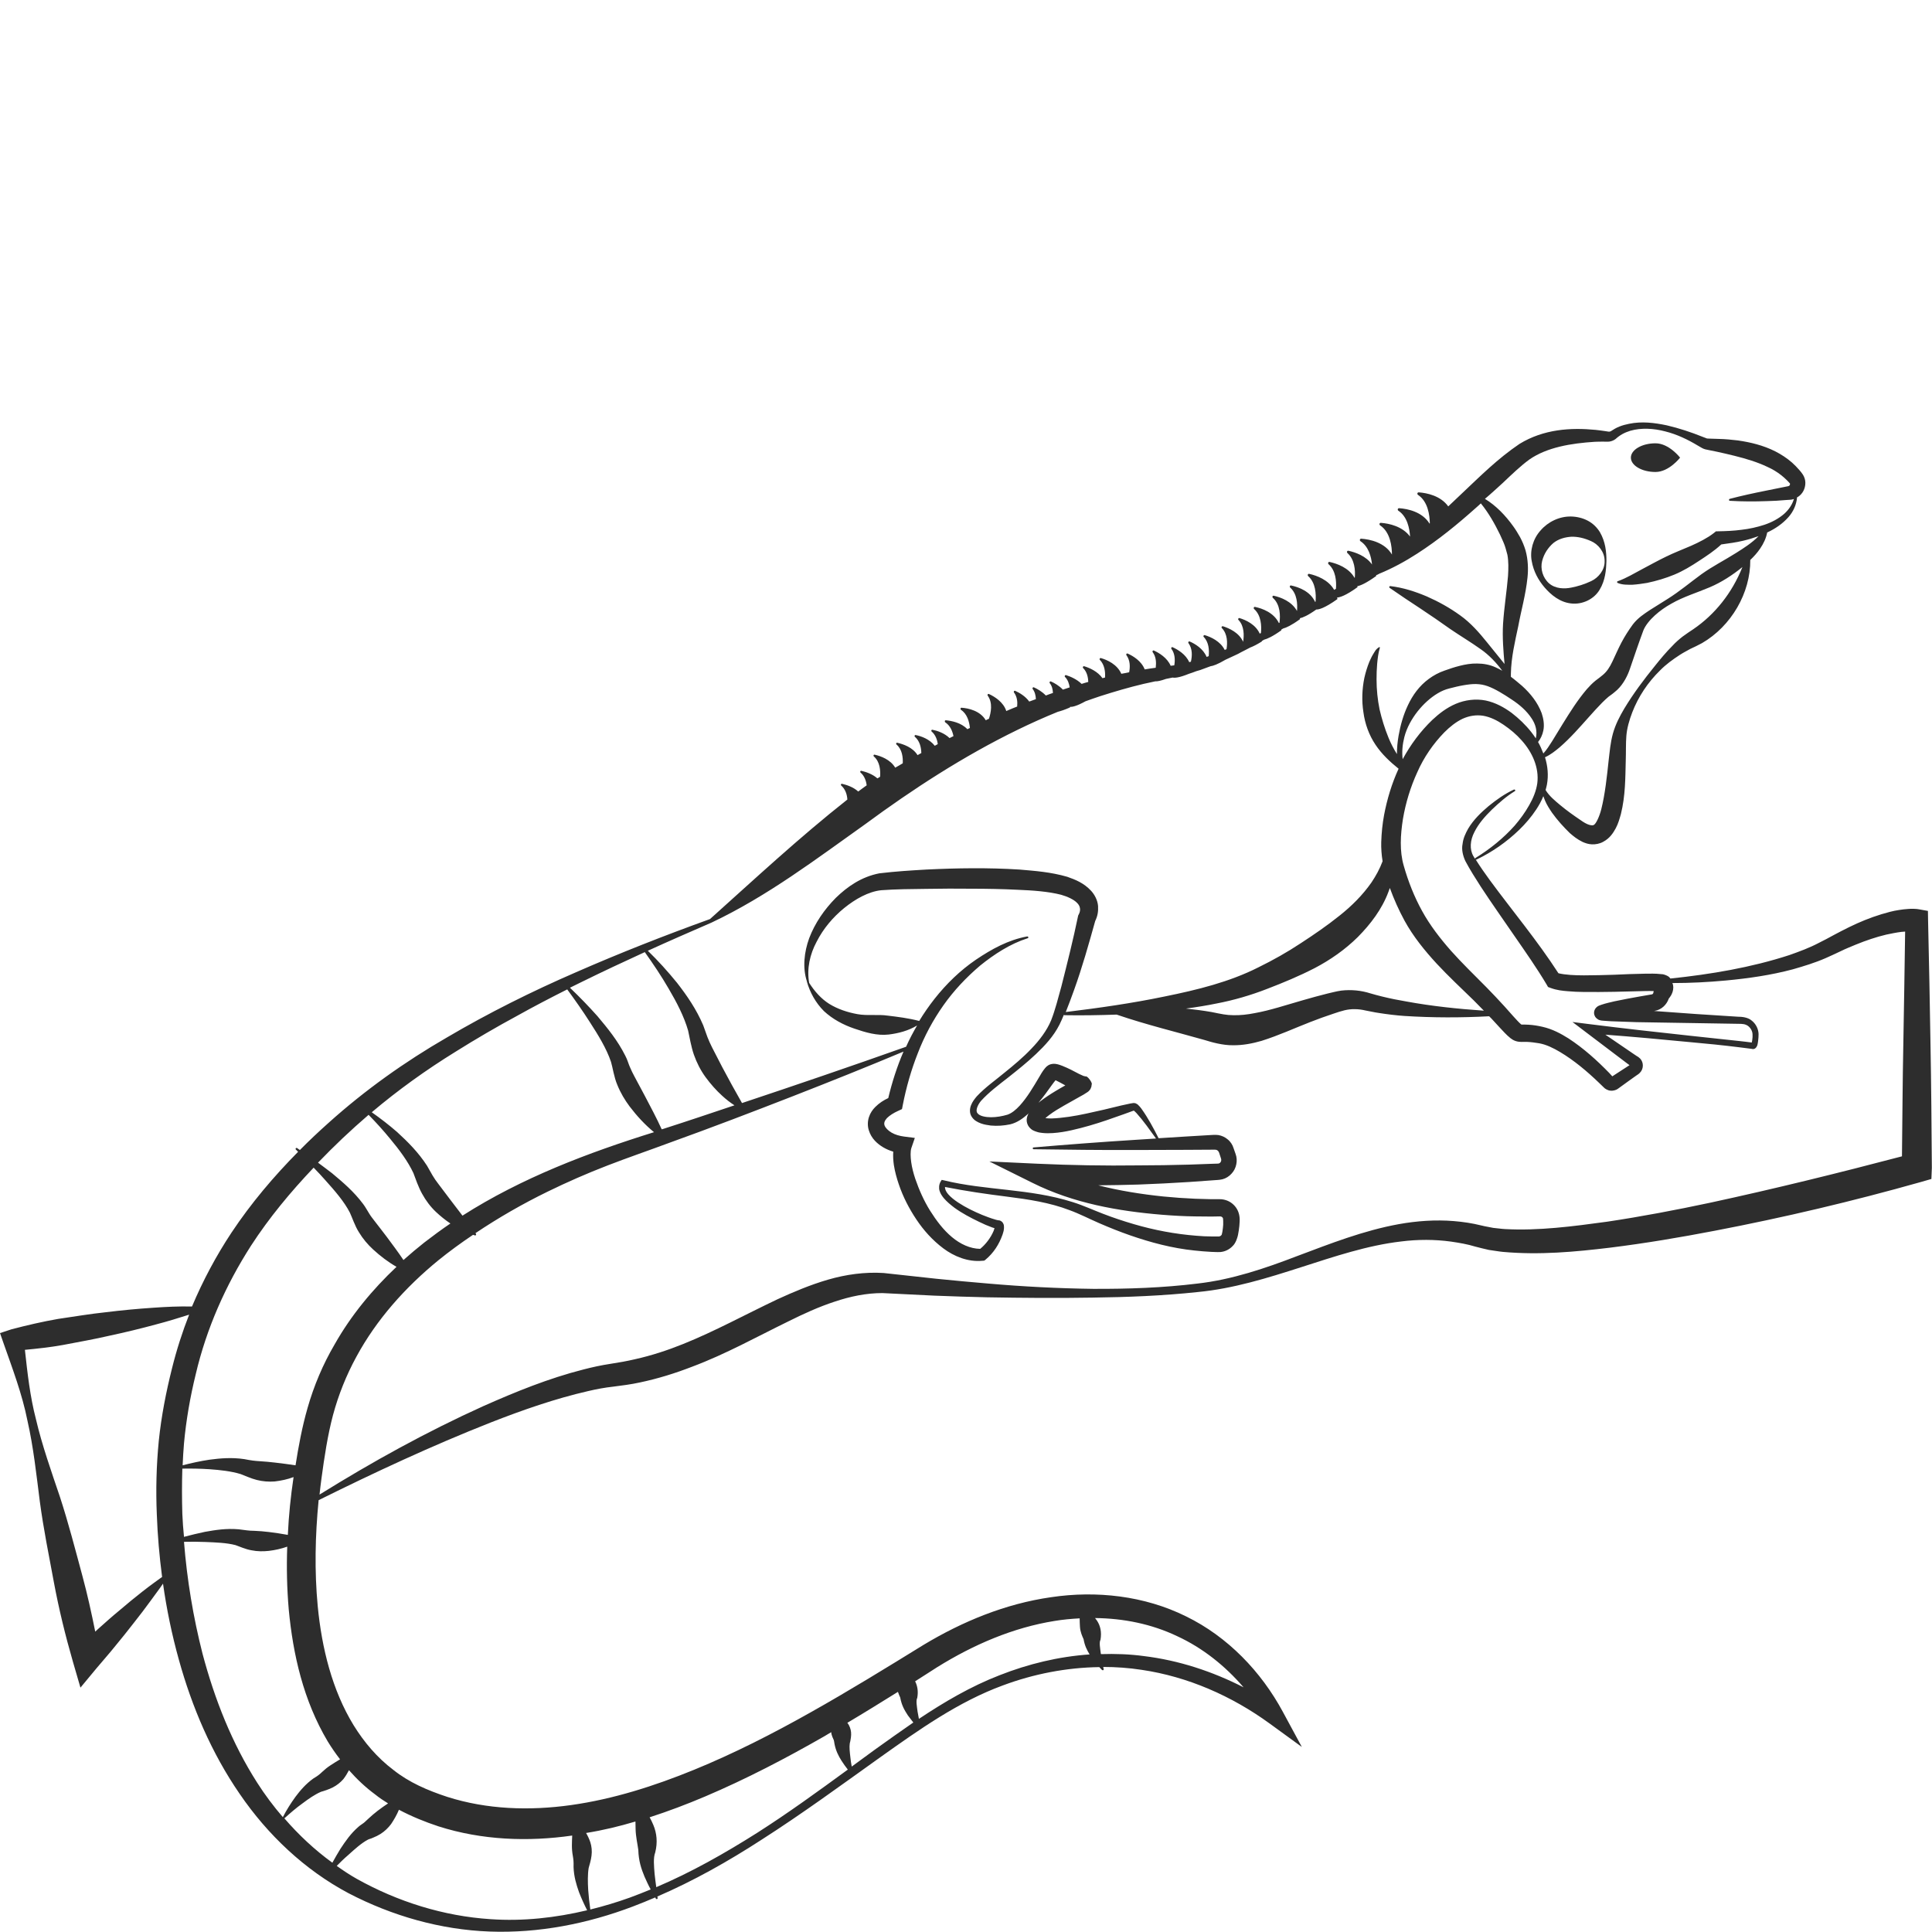 <?xml version="1.0" encoding="utf-8"?>
<!-- Generator: Adobe Illustrator 24.1.2, SVG Export Plug-In . SVG Version: 6.00 Build 0)  -->
<svg version="1.1" id="Layer_1" xmlns="http://www.w3.org/2000/svg" xmlns:xlink="http://www.w3.org/1999/xlink" x="0px" y="0px"
	 viewBox="0 0 128 128" style="enable-background:new 0 0 128 128;" xml:space="preserve">
<style type="text/css">
	.st0{fill:#2D2D2D;}
</style>
<g>
	<path class="st0" d="M102.34,38.93c0.42,0.48,1,0.97,1.75,1.05c0.74,0.09,1.52-0.28,1.89-0.91c0.38-0.63,0.43-1.3,0.45-1.9
		c0-0.6-0.06-1.27-0.43-1.91c-0.19-0.31-0.46-0.58-0.8-0.76c-0.34-0.18-0.72-0.27-1.1-0.28c-0.78-0.02-1.54,0.35-2.03,0.92
		c-0.51,0.56-0.72,1.35-0.59,2.03C101.6,37.86,101.92,38.44,102.34,38.93z M102.17,37.17c0.13-0.51,0.41-0.9,0.74-1.19
		c0.35-0.28,0.77-0.39,1.19-0.42c0.42-0.01,0.84,0.08,1.31,0.29c0.47,0.2,0.91,0.72,0.9,1.32c0.02,0.6-0.42,1.11-0.89,1.33
		c-0.47,0.22-0.87,0.34-1.32,0.43c-0.44,0.09-1.04,0.09-1.47-0.28C102.21,38.28,102.04,37.68,102.17,37.17z"/>
	<path class="st0" d="M109.68,31.27c0.9,0,1.63-0.95,1.63-0.95s-0.73-0.95-1.63-0.95s-1.63,0.43-1.63,0.95
		S108.78,31.27,109.68,31.27z"/>
	<path class="st0" d="M127.99,77.37c-0.02-2.73-0.04-5.46-0.09-8.2c-0.04-2.73-0.1-5.47-0.16-8.2l-0.01-0.62l-0.56-0.1
		c-0.21-0.04-0.29-0.03-0.41-0.04c-0.12,0-0.22,0-0.33,0.01c-0.21,0.01-0.42,0.04-0.62,0.07c-0.41,0.06-0.79,0.17-1.16,0.28
		c-0.75,0.23-1.46,0.52-2.15,0.86c-0.34,0.17-0.68,0.34-1.01,0.52l-0.5,0.27l-0.47,0.24c-0.62,0.33-1.3,0.58-1.98,0.82
		c-2.52,0.82-5.19,1.27-7.87,1.55c-0.02-0.02-0.04-0.05-0.06-0.07c-0.05-0.07-0.2-0.14-0.32-0.18c-0.16-0.05-0.15-0.03-0.22-0.04
		c-0.43-0.05-0.74-0.03-1.1-0.03c-0.69,0.01-1.36,0.04-2.03,0.07c-0.67,0.02-1.34,0.04-2,0.04c-0.59,0-1.24-0.03-1.69-0.14
		c-1.41-2.18-3.04-4.12-4.54-6.16c-0.33-0.45-0.65-0.91-0.94-1.37c0.02,0.01,0.03,0.01,0.05,0c1.04-0.5,1.99-1.16,2.83-1.97
		c0.42-0.41,0.8-0.85,1.13-1.35c0.18-0.27,0.34-0.56,0.47-0.88c0.04,0.1,0.08,0.21,0.12,0.31c0.12,0.28,0.29,0.54,0.46,0.79
		c0.35,0.49,0.75,0.93,1.17,1.34c0.24,0.21,0.5,0.42,0.85,0.59c0.18,0.08,0.38,0.15,0.62,0.16c0.24,0.01,0.51-0.04,0.73-0.16
		c0.46-0.24,0.68-0.6,0.85-0.91c0.17-0.32,0.25-0.63,0.34-0.94c0.3-1.22,0.29-2.38,0.32-3.52c0.02-0.56,0-1.15,0.04-1.65
		c0.04-0.51,0.19-1.04,0.39-1.56c0.4-1.04,1.04-2,1.84-2.78c0.39-0.4,0.85-0.73,1.31-1.03c0.23-0.15,0.47-0.27,0.7-0.4l0.36-0.17
		l0.41-0.21c1.95-1.13,3.22-3.34,3.2-5.51c0.24-0.23,0.46-0.47,0.65-0.75c0.22-0.32,0.4-0.69,0.47-1.07
		c0.01-0.01,0.03-0.01,0.04-0.02c0.51-0.24,0.99-0.57,1.37-1c0.32-0.36,0.53-0.82,0.57-1.31c0.02-0.01,0.04-0.02,0.06-0.03
		c0.31-0.2,0.49-0.55,0.49-0.93c0-0.19-0.06-0.38-0.16-0.54c-0.06-0.09-0.1-0.14-0.13-0.18l-0.11-0.13
		c-0.15-0.17-0.31-0.34-0.48-0.49c-0.34-0.3-0.73-0.55-1.12-0.75c-0.8-0.4-1.64-0.6-2.47-0.72c-0.42-0.05-0.83-0.09-1.25-0.1
		l-0.62-0.02c-0.13-0.01-0.12,0-0.18-0.01l-0.29-0.11c-0.77-0.31-1.56-0.57-2.37-0.76c-0.81-0.17-1.66-0.28-2.51-0.1
		c-0.21,0.04-0.43,0.1-0.63,0.18c-0.19,0.07-0.44,0.22-0.57,0.31c-0.11,0.05-0.13,0.03-0.39-0.01c-0.21-0.03-0.42-0.06-0.62-0.08
		c-1.65-0.16-3.44-0.05-5.04,0.93c-1.46,0.99-2.58,2.12-3.77,3.24c-0.32,0.3-0.64,0.6-0.95,0.9c-0.5-0.7-1.4-0.89-1.95-0.93
		c-0.1-0.01-0.13,0.12-0.05,0.17c0.66,0.44,0.77,1.35,0.78,1.88c-0.01,0.01-0.01,0.01-0.02,0.02c-0.48-0.78-1.44-0.98-2.01-1.02
		c-0.1-0.01-0.13,0.12-0.05,0.17c0.59,0.39,0.74,1.18,0.77,1.71c-0.5-0.68-1.39-0.87-1.93-0.91c-0.1-0.01-0.13,0.12-0.05,0.17
		c0.68,0.45,0.78,1.42,0.78,1.93c-0.47-0.8-1.46-1.01-2.03-1.05c-0.1-0.01-0.13,0.12-0.05,0.17c0.53,0.35,0.71,1.02,0.76,1.54
		c-0.4-0.57-1.11-0.81-1.56-0.91c-0.09-0.02-0.13,0.09-0.07,0.15c0.48,0.43,0.53,1.14,0.49,1.63c-0.01,0-0.01,0.01-0.02,0.01
		c-0.38-0.67-1.16-0.94-1.65-1.05c-0.09-0.02-0.13,0.09-0.07,0.15c0.48,0.42,0.53,1.13,0.49,1.63c-0.04,0.02-0.08,0.05-0.12,0.07
		c-0.38-0.67-1.16-0.95-1.65-1.06c-0.09-0.02-0.13,0.09-0.07,0.15c0.5,0.44,0.53,1.2,0.49,1.69c-0.01,0.01-0.02,0.01-0.03,0.02
		c-0.32-0.71-1.11-0.99-1.59-1.09c-0.08-0.02-0.12,0.08-0.06,0.14c0.46,0.41,0.49,1.09,0.45,1.55c-0.35-0.64-1.08-0.91-1.54-1.01
		c-0.08-0.02-0.12,0.08-0.06,0.14c0.5,0.44,0.5,1.19,0.44,1.65c-0.01,0.01-0.03,0.02-0.04,0.02c-0.33-0.69-1.1-0.97-1.58-1.07
		c-0.08-0.02-0.12,0.08-0.06,0.14c0.47,0.42,0.5,1.13,0.45,1.59c-0.03,0.01-0.06,0.03-0.08,0.04c-0.27-0.61-0.93-0.91-1.34-1.03
		c-0.07-0.02-0.12,0.07-0.07,0.12c0.39,0.4,0.38,1.03,0.31,1.45c0,0,0,0,0,0c-0.27-0.61-0.93-0.9-1.34-1.03
		c-0.07-0.02-0.12,0.07-0.07,0.12c0.38,0.39,0.38,0.98,0.31,1.4c-0.04,0.02-0.08,0.03-0.12,0.05c-0.29-0.58-0.92-0.86-1.32-0.98
		c-0.07-0.02-0.12,0.07-0.07,0.12c0.34,0.35,0.37,0.86,0.33,1.27c-0.05,0.02-0.09,0.04-0.14,0.05c-0.22-0.54-0.77-0.87-1.12-1.02
		c-0.07-0.03-0.12,0.05-0.08,0.11c0.27,0.37,0.25,0.85,0.16,1.23c-0.04,0.01-0.08,0.02-0.11,0.03c-0.23-0.52-0.75-0.83-1.1-0.99
		c-0.07-0.03-0.12,0.05-0.08,0.11c0.24,0.32,0.25,0.74,0.19,1.09c-0.08,0.01-0.16,0.02-0.24,0.03c-0.23-0.53-0.76-0.85-1.11-1.01
		c-0.07-0.03-0.12,0.05-0.08,0.11c0.23,0.31,0.24,0.69,0.2,1.03c-0.24,0.03-0.49,0.07-0.73,0.11c-0.22-0.56-0.77-0.89-1.13-1.05
		c-0.07-0.03-0.12,0.05-0.08,0.11c0.25,0.34,0.25,0.77,0.18,1.13c-0.17,0.04-0.35,0.07-0.52,0.1c-0.27-0.62-0.93-0.92-1.35-1.04
		c-0.07-0.02-0.12,0.07-0.07,0.12c0.31,0.32,0.37,0.79,0.34,1.17c-0.06,0.01-0.11,0.03-0.17,0.04c-0.32-0.45-0.85-0.68-1.21-0.79
		c-0.07-0.02-0.12,0.07-0.07,0.12c0.25,0.25,0.33,0.59,0.34,0.92c-0.15,0.04-0.29,0.08-0.44,0.13c-0.32-0.31-0.74-0.49-1.03-0.58
		c-0.07-0.02-0.12,0.07-0.07,0.12c0.19,0.19,0.27,0.44,0.31,0.69c-0.15,0.05-0.3,0.1-0.45,0.15c-0.25-0.26-0.56-0.44-0.79-0.54
		c-0.07-0.03-0.12,0.05-0.08,0.11c0.15,0.19,0.2,0.42,0.21,0.65c-0.16,0.05-0.31,0.11-0.47,0.17c-0.25-0.26-0.56-0.44-0.79-0.54
		c-0.07-0.03-0.12,0.05-0.08,0.11c0.15,0.2,0.2,0.44,0.21,0.67c-0.15,0.05-0.29,0.11-0.44,0.16c-0.26-0.36-0.66-0.59-0.93-0.71
		c-0.07-0.03-0.12,0.05-0.08,0.11c0.21,0.28,0.24,0.62,0.21,0.93c-0.2,0.08-0.41,0.16-0.61,0.25c-0.04,0.02-0.08,0.03-0.11,0.05
		c-0.19-0.6-0.78-0.96-1.15-1.13c-0.07-0.03-0.12,0.05-0.08,0.11c0.35,0.48,0.21,1.14,0.08,1.53c-0.07,0.03-0.14,0.06-0.21,0.1
		c-0.37-0.63-1.15-0.8-1.6-0.83c-0.08-0.01-0.1,0.09-0.04,0.14c0.41,0.27,0.55,0.79,0.59,1.2c-0.06,0.03-0.12,0.05-0.17,0.08
		c-0.41-0.43-1.03-0.55-1.42-0.59c-0.08-0.01-0.1,0.09-0.04,0.14c0.32,0.21,0.47,0.57,0.54,0.91c-0.09,0.04-0.17,0.09-0.26,0.13
		c-0.34-0.33-0.81-0.49-1.13-0.55c-0.07-0.02-0.11,0.07-0.05,0.12c0.25,0.22,0.36,0.53,0.4,0.83c-0.07,0.04-0.13,0.07-0.2,0.11
		c-0.34-0.44-0.9-0.64-1.26-0.71c-0.07-0.02-0.11,0.08-0.05,0.12c0.32,0.28,0.41,0.7,0.42,1.07c-0.08,0.05-0.17,0.09-0.25,0.14
		c-0.32-0.52-0.95-0.73-1.34-0.82c-0.07-0.02-0.11,0.07-0.05,0.12c0.37,0.32,0.43,0.84,0.41,1.24c-0.17,0.1-0.33,0.2-0.5,0.29
		c-0.32-0.54-0.96-0.77-1.36-0.86c-0.07-0.02-0.11,0.07-0.05,0.12c0.4,0.35,0.44,0.93,0.41,1.34c-0.06,0.04-0.12,0.08-0.18,0.11
		c-0.33-0.29-0.76-0.43-1.06-0.5c-0.07-0.02-0.11,0.07-0.05,0.12c0.25,0.22,0.36,0.53,0.4,0.84c-0.19,0.13-0.37,0.27-0.56,0.41
		c-0.33-0.3-0.77-0.44-1.07-0.51c-0.07-0.02-0.11,0.07-0.05,0.12c0.27,0.24,0.38,0.59,0.4,0.92c0,0-0.01,0.01-0.01,0.01
		c-3.18,2.51-6.09,5.22-9.09,7.91c-2.99,1.08-5.95,2.24-8.87,3.52c-2.93,1.27-5.8,2.7-8.57,4.33c-2.77,1.6-5.43,3.49-7.83,5.65
		c-0.65,0.58-1.29,1.18-1.9,1.8c-0.07-0.04-0.13-0.09-0.19-0.13c-0.02-0.01-0.06-0.01-0.08,0.01c-0.02,0.03-0.02,0.07,0,0.09
		c0.05,0.05,0.1,0.1,0.15,0.15c-1.62,1.64-3.12,3.41-4.41,5.35c-1.02,1.54-1.9,3.19-2.62,4.9c-0.86-0.02-1.7,0.02-2.55,0.08
		c-1.06,0.07-2.12,0.17-3.17,0.3c-1.05,0.11-2.1,0.29-3.14,0.44c-1.04,0.18-2.07,0.42-3.1,0.69L0,88.32l0.22,0.63
		c0.6,1.71,1.25,3.41,1.6,5.18c0.4,1.76,0.59,3.57,0.82,5.36c0.24,1.8,0.6,3.56,0.93,5.34c0.33,1.77,0.76,3.53,1.26,5.26l0.5,1.72
		l1.07-1.29c0.41-0.49,0.84-0.97,1.24-1.47c0.41-0.5,0.81-0.99,1.21-1.51c0.4-0.5,0.79-1.02,1.17-1.54l0.57-0.78l0.21-0.3
		c0.24,1.7,0.59,3.39,1.05,5.04c0.87,3.14,2.17,6.19,4.03,8.89c1.85,2.71,4.31,5.04,7.21,6.58c2.9,1.51,6.1,2.42,9.35,2.54
		c3.25,0.12,6.49-0.52,9.49-1.66c0.5-0.19,0.99-0.39,1.48-0.6c0.02,0.02,0.03,0.05,0.04,0.08c0.01,0.02,0.04,0.03,0.07,0.03
		c0.03-0.01,0.06-0.04,0.05-0.08c-0.01-0.03-0.01-0.06-0.02-0.09c2.41-1.04,4.71-2.34,6.9-3.76c2.69-1.72,5.27-3.61,7.86-5.46
		c2.59-1.84,5.19-3.69,8.14-4.77c2.04-0.76,4.21-1.18,6.38-1.21c0.06,0.06,0.12,0.13,0.18,0.19c0.02,0.01,0.04,0.02,0.06,0.02
		c0.04-0.01,0.06-0.04,0.05-0.08c-0.01-0.05-0.02-0.09-0.03-0.14c0.85,0,1.7,0.06,2.54,0.19c3.07,0.45,5.99,1.74,8.49,3.56
		l2.13,1.55l-1.26-2.33c-1.43-2.65-3.64-4.97-6.41-6.32c-2.76-1.37-5.95-1.72-8.95-1.27c-3.02,0.43-5.87,1.61-8.43,3.15
		c-2.5,1.54-4.95,3.05-7.48,4.47c-2.52,1.42-5.09,2.73-7.73,3.81c-2.64,1.08-5.37,1.95-8.15,2.34c-2.77,0.39-5.59,0.29-8.2-0.54
		c-1.31-0.43-2.54-0.96-3.58-1.79c-1.06-0.8-1.93-1.82-2.64-2.97c-1.41-2.31-2.1-5.08-2.37-7.88c-0.22-2.32-0.17-4.68,0.06-7.02
		c3.73-1.85,7.51-3.61,11.36-5.13c2.14-0.84,4.32-1.6,6.51-2.1c0.55-0.13,1.1-0.23,1.64-0.29c0.56-0.07,1.19-0.15,1.78-0.28
		c1.19-0.25,2.34-0.61,3.45-1.04c2.24-0.84,4.3-1.99,6.35-2.99c1.02-0.51,2.05-0.98,3.09-1.32c1.04-0.35,2.1-0.57,3.17-0.57
		l3.45,0.17c1.16,0.05,2.33,0.08,3.49,0.11c2.33,0.04,4.66,0.06,6.98,0.02c2.33-0.03,4.66-0.12,6.98-0.37
		c2.34-0.22,4.62-0.93,6.83-1.64c2.21-0.71,4.4-1.45,6.64-1.71c1.11-0.14,2.22-0.14,3.31,0.01c0.54,0.08,1.08,0.17,1.6,0.33
		c0.24,0.07,0.61,0.15,0.9,0.22c0.31,0.04,0.62,0.1,0.92,0.13c2.44,0.22,4.79,0,7.12-0.28c2.33-0.29,4.64-0.68,6.93-1.12
		c4.59-0.88,9.12-1.95,13.62-3.22l0.73-0.21L127.99,77.37z M101.31,53.35c-0.27,0.48-0.6,0.93-0.96,1.35
		c-0.74,0.83-1.63,1.55-2.59,2.14l0,0c-0.02,0.01-0.03,0.03-0.03,0.06c-0.04-0.06-0.08-0.11-0.11-0.17
		c-0.27-0.46-0.22-1.06,0.06-1.6c0.27-0.55,0.7-1.04,1.16-1.49c0.46-0.44,0.96-0.88,1.5-1.21l0.02-0.01
		c0.03-0.02,0.04-0.05,0.02-0.08c-0.01-0.03-0.05-0.04-0.08-0.03c-0.62,0.29-1.15,0.67-1.67,1.09c-0.51,0.43-1,0.9-1.36,1.5
		c-0.17,0.31-0.33,0.63-0.37,1.01c-0.08,0.37,0.02,0.78,0.18,1.13c0.32,0.6,0.67,1.15,1.03,1.71c0.72,1.1,1.48,2.17,2.22,3.25
		c0.74,1.07,1.49,2.14,2.14,3.23l0.09,0.16l0.16,0.06c0.43,0.16,0.79,0.19,1.14,0.22c0.36,0.03,0.7,0.05,1.05,0.05
		c0.69,0.01,1.37,0,2.05-0.01l2.02-0.05c0.19,0,0.39-0.01,0.58,0l-0.02,0.11c-0.01,0.05-0.04,0.1-0.1,0.11l-0.81,0.14
		c-0.56,0.1-1.11,0.2-1.67,0.32c-0.28,0.07-0.55,0.12-0.87,0.23c-0.05,0.02-0.08,0.03-0.16,0.06c-0.02,0.01-0.1,0.04-0.2,0.15
		c-0.07,0.08-0.12,0.2-0.12,0.31c0,0.11,0.02,0.17,0.08,0.28c0.06,0.09,0.16,0.16,0.24,0.2c0.07,0.02,0.03,0.01,0.06,0.02
		c0.08,0.02,0.13,0.03,0.17,0.03l0.12,0.01l0.44,0.03l1.69,0.06l6.73,0.11c0.31,0,0.48,0.01,0.67,0.14c0.17,0.13,0.29,0.33,0.3,0.55
		c0.01,0.11,0,0.26-0.02,0.39c-0.01,0.06-0.02,0.11-0.03,0.16c-0.28-0.04-0.49-0.06-0.74-0.09l-3.35-0.36
		c-2.23-0.24-4.46-0.49-6.68-0.77l-1.11-0.14l0.91,0.69l2.72,2.06l0.15,0.11l-0.54,0.35l-0.6,0.39l-0.21-0.23
		c-0.81-0.83-1.68-1.62-2.69-2.28c-0.51-0.32-1.06-0.62-1.72-0.77c-0.3-0.07-0.6-0.12-0.93-0.14c-0.16-0.01-0.34-0.01-0.44-0.01
		c-0.02,0-0.02,0-0.03,0c0,0,0-0.01-0.03-0.02c-0.13-0.11-0.34-0.34-0.52-0.54l-0.57-0.64c-0.39-0.43-0.79-0.85-1.19-1.26
		c-0.81-0.82-1.62-1.6-2.36-2.43c-0.73-0.83-1.4-1.7-1.91-2.63c-0.52-0.94-0.93-1.98-1.22-3.01c-0.28-0.96-0.22-2.03-0.05-3.1
		c0.18-1.06,0.5-2.11,0.95-3.09c0.43-0.98,1.05-1.88,1.79-2.64c0.37-0.37,0.77-0.69,1.21-0.9c0.44-0.2,0.9-0.27,1.36-0.2
		c0.47,0.08,0.92,0.3,1.36,0.6c0.44,0.3,0.85,0.64,1.2,1.04c0.7,0.78,1.16,1.8,1.03,2.83C101.78,52.39,101.58,52.88,101.31,53.35z
		 M98.31,66.96c-1.73-0.12-3.46-0.3-5.14-0.61c-0.54-0.09-1.08-0.2-1.61-0.33c-0.27-0.06-0.52-0.14-0.78-0.21
		c-0.28-0.09-0.61-0.16-0.93-0.19c-0.32-0.03-0.66-0.03-0.99,0.01c-0.35,0.05-0.61,0.13-0.89,0.19c-0.56,0.14-1.11,0.29-1.66,0.45
		c-1.09,0.31-2.16,0.67-3.17,0.85c-0.5,0.1-0.98,0.15-1.42,0.14c-0.46,0-0.81-0.08-1.45-0.21c-0.57-0.1-1.14-0.17-1.7-0.23
		c0.69-0.09,1.37-0.2,2.05-0.34c1.11-0.21,2.27-0.55,3.32-0.96c1.07-0.41,2.13-0.85,3.16-1.38c1.03-0.54,2.01-1.22,2.86-2.06
		c0.84-0.85,1.6-1.84,2.03-3c0.03-0.08,0.06-0.17,0.09-0.25c0.27,0.74,0.59,1.46,0.97,2.16c0.58,1.06,1.34,1.99,2.13,2.85
		c0.8,0.86,1.64,1.64,2.45,2.43C97.86,66.5,98.08,66.73,98.31,66.96z M93.04,48.84c0.16-0.63,0.49-1.21,0.88-1.71
		c0.39-0.49,0.85-0.91,1.34-1.2c0.25-0.15,0.49-0.25,0.77-0.32c0.31-0.08,0.63-0.16,0.93-0.21c0.3-0.05,0.59-0.09,0.85-0.08
		c0.26,0.01,0.5,0.05,0.75,0.14c0.5,0.18,1.08,0.54,1.6,0.89c0.52,0.34,0.99,0.75,1.31,1.24c0.26,0.38,0.4,0.85,0.28,1.33
		c-0.09-0.14-0.19-0.28-0.3-0.42c-0.38-0.48-0.82-0.9-1.3-1.27c-0.49-0.36-1.06-0.68-1.72-0.82c-0.66-0.13-1.37-0.04-1.98,0.22
		c-0.61,0.26-1.11,0.65-1.56,1.07c-0.79,0.76-1.44,1.64-1.96,2.6C92.87,49.81,92.92,49.31,93.04,48.84z M112.18,41.69l-0.33,0.22
		l-0.38,0.27c-0.24,0.19-0.47,0.39-0.67,0.61c-0.42,0.42-0.8,0.88-1.16,1.33c-0.73,0.9-1.42,1.82-2.03,2.83
		c-0.3,0.51-0.58,1.04-0.75,1.65c-0.17,0.62-0.21,1.18-0.28,1.75c-0.12,1.13-0.24,2.26-0.49,3.26c-0.12,0.48-0.35,0.97-0.49,1.04
		c-0.04,0.03-0.11,0.05-0.3,0c-0.18-0.05-0.38-0.17-0.59-0.32c-0.46-0.31-0.91-0.63-1.33-0.98c-0.36-0.3-0.75-0.62-0.98-1.01
		c0.03-0.12,0.07-0.25,0.09-0.37c0.11-0.61,0.05-1.22-0.13-1.8c0.36-0.16,0.67-0.41,0.96-0.65c0.36-0.31,0.69-0.64,1.01-0.98
		c0.63-0.67,1.22-1.38,1.81-1.98c0.15-0.15,0.3-0.29,0.43-0.4l0.26-0.19c0.11-0.08,0.21-0.18,0.32-0.27c0.42-0.4,0.69-0.95,0.84-1.4
		c0.31-0.9,0.58-1.71,0.89-2.54c0.14-0.34,0.43-0.69,0.76-0.99c0.33-0.3,0.7-0.56,1.1-0.78c0.78-0.45,1.68-0.72,2.53-1.08
		c0.78-0.33,1.5-0.8,2.17-1.34C114.75,39.29,113.62,40.71,112.18,41.69z M99.57,31.99c0.58-0.55,1.17-1.12,1.76-1.55
		c1.17-0.81,2.77-1.07,4.33-1.17c0.2-0.01,0.4-0.01,0.59-0.01c0.11,0,0.17,0.01,0.35,0c0.16-0.02,0.31-0.08,0.43-0.17
		c0.31-0.28,0.6-0.43,0.98-0.55c0.73-0.21,1.55-0.16,2.31,0.04c0.77,0.19,1.5,0.54,2.18,0.95l0.26,0.15
		c0.13,0.08,0.34,0.12,0.41,0.13l0.59,0.12c0.39,0.09,0.78,0.17,1.16,0.27c0.76,0.19,1.5,0.41,2.17,0.73
		c0.34,0.15,0.65,0.34,0.93,0.56c0.14,0.11,0.27,0.23,0.4,0.36l0.15,0.16c0.01,0.01,0.02,0.02,0.02,0.03c0.01,0.03,0,0.09-0.03,0.12
		c-0.02,0.02-0.01,0.03-0.08,0.05l-0.3,0.06l-1.19,0.24c-0.8,0.16-1.59,0.33-2.39,0.54c-0.03,0.01-0.05,0.03-0.05,0.06
		c0,0.04,0.02,0.07,0.06,0.07c0.82,0.05,1.64,0.05,2.46,0.02c0.41-0.01,0.82-0.03,1.23-0.07l0.31-0.02c0.07,0,0.16-0.02,0.24-0.05
		c-0.11,0.38-0.35,0.72-0.64,0.98c-0.38,0.33-0.84,0.57-1.32,0.73c-0.49,0.16-0.99,0.27-1.51,0.33c-0.52,0.07-1.04,0.09-1.56,0.1
		l-0.13,0l-0.15,0.12c-0.41,0.32-0.96,0.6-1.5,0.84c-0.55,0.24-1.11,0.45-1.64,0.71c-0.54,0.26-1.06,0.55-1.59,0.83
		c-0.53,0.28-1.05,0.6-1.61,0.8l-0.02,0c-0.02,0.01-0.03,0.02-0.04,0.04c-0.01,0.03,0,0.07,0.03,0.08c0.33,0.14,0.67,0.12,0.99,0.12
		c0.33-0.02,0.64-0.07,0.96-0.12c0.62-0.13,1.23-0.31,1.81-0.55c0.58-0.24,1.12-0.57,1.65-0.92c0.5-0.33,0.98-0.64,1.46-1.08
		c0.49-0.07,0.98-0.13,1.47-0.25c0.34-0.08,0.67-0.18,1-0.3c-0.44,0.45-0.96,0.78-1.5,1.12c-0.74,0.47-1.54,0.87-2.28,1.4
		c-0.74,0.54-1.45,1.14-2.23,1.63l-1.18,0.74c-0.39,0.26-0.8,0.52-1.14,0.96c-0.29,0.4-0.54,0.79-0.76,1.21
		c-0.22,0.42-0.41,0.86-0.59,1.24c-0.19,0.4-0.37,0.67-0.63,0.89c-0.07,0.06-0.13,0.11-0.21,0.17l-0.29,0.22
		c-0.22,0.18-0.39,0.36-0.56,0.55c-0.64,0.75-1.12,1.53-1.6,2.3l-0.71,1.16c-0.18,0.28-0.36,0.57-0.58,0.81
		c-0.1-0.26-0.21-0.52-0.35-0.76c0.17-0.21,0.29-0.47,0.35-0.76c0.08-0.38,0.01-0.79-0.11-1.15c-0.27-0.72-0.75-1.31-1.29-1.8
		c-0.25-0.21-0.49-0.42-0.75-0.61l0-0.21c0.02-1.07,0.27-2.12,0.49-3.15c0.19-1.04,0.49-2.06,0.61-3.21
		c0.06-0.57,0.04-1.2-0.13-1.81c-0.09-0.3-0.21-0.59-0.36-0.87c-0.15-0.26-0.29-0.5-0.46-0.73c-0.51-0.71-1.13-1.36-1.87-1.81
		C98.79,32.71,99.18,32.34,99.57,31.99z M47.15,61.12C47.15,61.11,47.15,61.12,47.15,61.12c3.7-1.75,6.94-4.22,10.18-6.52
		c3.13-2.31,6.52-4.51,10.07-6.24c0.88-0.43,1.77-0.83,2.68-1.2c0.19-0.05,0.45-0.13,0.81-0.29c0-0.01,0-0.02,0-0.03
		c0.01,0,0.02-0.01,0.03-0.01c0.13,0.01,0.42-0.05,1-0.37c0.33-0.12,0.65-0.23,0.98-0.34c0.94-0.3,1.89-0.58,2.86-0.81
		c0.26-0.06,0.52-0.11,0.78-0.17c0.13,0.01,0.34-0.03,0.71-0.16c0.14-0.03,0.29-0.06,0.44-0.09c0.12,0.03,0.42,0.02,1.08-0.25
		c0.17-0.05,0.32-0.11,0.48-0.17c0.16-0.04,0.38-0.11,0.65-0.22c0.1-0.04,0.2-0.07,0.3-0.11c0.17-0.02,0.48-0.13,0.99-0.43
		c0.24-0.11,0.47-0.22,0.71-0.33c0.09-0.04,0.19-0.09,0.31-0.16c0.21-0.11,0.42-0.21,0.62-0.32c0.19-0.07,0.43-0.19,0.77-0.4
		c0-0.01,0-0.02,0-0.03c0.05-0.03,0.1-0.06,0.15-0.09c0.2-0.05,0.55-0.2,1.14-0.62c0-0.02-0.01-0.03-0.01-0.04
		c0.04-0.03,0.08-0.05,0.13-0.08c0.2-0.05,0.54-0.2,1.12-0.62c0-0.02-0.01-0.04-0.01-0.06c0.19-0.04,0.53-0.18,1.09-0.58
		c0.16,0.01,0.54-0.08,1.4-0.69c0-0.04-0.02-0.07-0.03-0.1c0.18-0.01,0.57-0.12,1.36-0.69c0-0.02-0.01-0.04-0.02-0.06
		c0.21-0.04,0.59-0.2,1.26-0.68c0-0.02-0.01-0.04-0.01-0.05c0.06-0.02,0.13-0.05,0.21-0.1c0.88-0.36,1.72-0.82,2.51-1.33
		c1.4-0.9,2.68-1.95,3.9-3.04c0.11-0.09,0.21-0.19,0.32-0.29c0.52,0.64,0.92,1.35,1.27,2.07c0.1,0.23,0.22,0.47,0.3,0.69
		c0.08,0.22,0.13,0.44,0.19,0.65c0.08,0.44,0.07,0.91,0.04,1.4c-0.08,0.99-0.26,2.09-0.33,3.19c-0.05,0.88,0.02,1.77,0.1,2.64
		l-1.15-1.42c-0.53-0.66-1.1-1.31-1.79-1.8c-0.69-0.5-1.43-0.91-2.2-1.25c-0.78-0.33-1.58-0.59-2.43-0.69
		c-0.02,0-0.05,0.01-0.06,0.03c-0.02,0.03-0.01,0.07,0.02,0.09c0.69,0.48,1.37,0.93,2.04,1.37c0.67,0.44,1.33,0.9,1.98,1.36
		c0.66,0.45,1.35,0.86,2.01,1.33c0.56,0.39,1.03,0.89,1.43,1.43c-0.14-0.08-0.29-0.16-0.45-0.23c-0.37-0.17-0.8-0.25-1.21-0.25
		c-0.41-0.01-0.79,0.06-1.15,0.15c-0.36,0.09-0.69,0.2-1.02,0.32c-0.36,0.12-0.73,0.32-1.04,0.55c-0.63,0.46-1.07,1.08-1.38,1.74
		c-0.31,0.65-0.5,1.34-0.62,2.02c-0.07,0.4-0.11,0.81-0.11,1.22c-0.22-0.35-0.41-0.72-0.56-1.09c-0.25-0.61-0.44-1.23-0.59-1.87
		c-0.13-0.64-0.2-1.31-0.2-1.99c0-0.34,0.01-0.68,0.04-1.03c0.01-0.17,0.04-0.34,0.06-0.52c0.02-0.16,0.07-0.37,0.1-0.47l0.02-0.07
		c0-0.01,0-0.02,0-0.03c-0.01-0.02-0.04-0.02-0.06-0.01c-0.23,0.15-0.28,0.3-0.39,0.47c-0.1,0.16-0.17,0.33-0.25,0.5
		c-0.14,0.35-0.25,0.71-0.33,1.07c-0.15,0.74-0.18,1.51-0.06,2.27c0.1,0.76,0.37,1.51,0.8,2.15c0.42,0.63,0.97,1.14,1.53,1.59
		c-0.45,0.98-0.76,2.01-0.96,3.06c-0.11,0.59-0.17,1.19-0.19,1.81c-0.01,0.4,0.02,0.84,0.09,1.26c-0.19,0.51-0.45,0.98-0.74,1.41
		c-0.58,0.83-1.31,1.56-2.12,2.2c-0.81,0.65-1.67,1.24-2.56,1.82c-0.89,0.59-1.83,1.12-2.81,1.6c-1.92,0.97-4.04,1.49-6.21,1.93
		c-2.16,0.45-4.35,0.76-6.55,1.03c0.2-0.49,0.37-0.97,0.55-1.46c0.54-1.5,0.97-3.03,1.4-4.57c0.16-0.33,0.21-0.63,0.19-0.99
		c-0.03-0.39-0.23-0.76-0.46-1.01c-0.48-0.52-1.04-0.74-1.58-0.93c-1.11-0.32-2.13-0.39-3.17-0.48c-2.07-0.13-4.12-0.1-6.17,0
		c-1.04,0.06-2.02,0.12-3.11,0.25c-1.19,0.23-2.12,0.88-2.89,1.63c-0.76,0.77-1.38,1.67-1.76,2.67c-0.33,0.91-0.45,1.95-0.15,2.86
		c0,0.01,0,0.01,0,0.02c0.2,0.71,0.58,1.4,1.13,1.95c0.57,0.53,1.28,0.91,2.02,1.16c0.73,0.25,1.5,0.48,2.27,0.39
		c0.65-0.08,1.3-0.25,1.88-0.6c-0.27,0.46-0.51,0.92-0.73,1.41c-3.61,1.28-7.24,2.52-10.87,3.73c-0.46-0.81-0.9-1.6-1.31-2.38
		l-0.68-1.32c-0.11-0.22-0.21-0.44-0.3-0.67l-0.28-0.78c-0.45-1.06-1.07-1.96-1.73-2.81c-0.61-0.75-1.25-1.46-1.94-2.13
		C44.3,62.36,45.72,61.74,47.15,61.12z M64.38,73.99c0.16,0.25,0.4,0.36,0.61,0.44c0.22,0.08,0.44,0.11,0.65,0.14
		c0.44,0.04,0.85,0.01,1.29-0.08c0.49-0.12,0.86-0.41,1.18-0.69c0.02-0.02,0.03-0.03,0.05-0.05c-0.02,0.03-0.03,0.05-0.05,0.08
		c-0.04,0.09-0.08,0.2-0.09,0.35c-0.01,0.15,0.05,0.34,0.14,0.46c0.19,0.25,0.37,0.29,0.51,0.34c0.14,0.05,0.27,0.07,0.39,0.08
		c0.25,0.03,0.47,0.02,0.69,0.01c0.44-0.03,0.85-0.1,1.25-0.19c0.8-0.18,1.58-0.41,2.34-0.67l1.14-0.4l0.55-0.2l0.09-0.03
		c0.05,0.04,0.11,0.1,0.17,0.16c0.46,0.51,0.88,1.11,1.3,1.69l-1.41,0.09c-2.23,0.14-4.47,0.31-6.7,0.5c-0.03,0-0.06,0.03-0.06,0.06
		c0,0.03,0.03,0.06,0.06,0.06c2.24,0.03,4.48,0.06,6.72,0.05l3.36-0.01l1.68-0.01c0.36-0.01,0.35,0,0.45,0.07
		c0.04,0.04,0.05,0.07,0.08,0.13l0.13,0.4c0.03,0.11,0,0.19-0.06,0.26c-0.09,0.07-0.06,0.06-0.42,0.07l-1.67,0.06
		c-1.11,0.03-2.23,0.05-3.34,0.05c-2.23,0.03-4.45-0.01-6.66-0.11l-3.2-0.15l2.86,1.42c2.71,1.35,5.67,1.87,8.57,2.11
		c0.73,0.06,1.46,0.1,2.19,0.11l1.1,0.01l0.55-0.01c0.07,0,0.1,0.01,0.14,0.04c0.04,0.03,0.06,0.06,0.07,0.1
		c0,0,0.01,0.09,0.01,0.17l0,0.24c-0.02,0.3-0.08,0.71-0.13,0.7c-0.03,0.04-0.09,0.07-0.14,0.08c0,0-0.13,0-0.21,0h-0.26
		c-0.35,0-0.7-0.02-1.05-0.05c-1.39-0.11-2.78-0.37-4.14-0.77c-0.68-0.2-1.35-0.42-2.02-0.68c-0.66-0.25-1.32-0.56-2.03-0.78
		c-2.83-0.9-5.75-0.76-8.53-1.44l-0.14-0.03l-0.08,0.13c-0.1,0.18-0.12,0.41-0.06,0.6c0.06,0.19,0.16,0.33,0.27,0.47
		c0.22,0.26,0.47,0.46,0.72,0.65c0.51,0.37,1.07,0.66,1.63,0.93c0.28,0.14,0.56,0.26,0.86,0.37c0.05,0.02,0.1,0.03,0.16,0.05
		c-0.02,0.06-0.04,0.13-0.06,0.18c-0.19,0.45-0.52,0.89-0.89,1.19c-0.67-0.01-1.32-0.32-1.86-0.77c-0.58-0.48-1.05-1.11-1.46-1.76
		c-0.41-0.66-0.73-1.38-0.98-2.11c-0.12-0.36-0.22-0.74-0.27-1.1c-0.05-0.35-0.06-0.73,0.01-0.94l0.23-0.67L59.9,75.3
		c-0.3-0.04-0.59-0.12-0.83-0.26c-0.24-0.14-0.42-0.33-0.47-0.49c-0.04-0.14-0.01-0.28,0.16-0.47c0.18-0.18,0.45-0.35,0.74-0.48
		l0.26-0.12l0.05-0.26c0.23-1.18,0.56-2.34,1-3.45c0.43-1.12,1-2.18,1.69-3.16c0.69-0.98,1.52-1.86,2.44-2.64
		c0.93-0.75,1.99-1.44,3.12-1.8l0.03-0.01c0.03-0.01,0.05-0.04,0.04-0.07c-0.01-0.03-0.04-0.05-0.07-0.05
		c-1.26,0.23-2.36,0.84-3.4,1.54c-1.04,0.71-1.95,1.59-2.74,2.59c-0.37,0.47-0.71,0.96-1.02,1.47c-0.74-0.19-1.41-0.27-2.07-0.35
		c-0.67-0.1-1.36,0.02-2.02-0.1c-0.66-0.12-1.3-0.33-1.87-0.68c-0.54-0.34-0.97-0.83-1.33-1.39c-0.17-0.94,0.05-1.9,0.49-2.72
		c0.44-0.87,1.08-1.63,1.83-2.24c0.74-0.6,1.61-1.09,2.45-1.18c0.94-0.07,2-0.08,2.99-0.09c1.01-0.02,2.02-0.02,3.03-0.01
		c1.01,0,2.02,0.02,3.02,0.07c0.99,0.04,2.02,0.11,2.88,0.33c0.42,0.12,0.84,0.31,1.06,0.54c0.11,0.11,0.17,0.22,0.19,0.35
		c0.03,0.11-0.02,0.3-0.06,0.37l-0.06,0.12l-0.01,0.05c-0.32,1.55-0.71,3.1-1.1,4.64c-0.21,0.76-0.41,1.56-0.68,2.25
		c-0.29,0.69-0.77,1.32-1.31,1.88c-0.54,0.57-1.15,1.08-1.77,1.58c-0.61,0.51-1.27,0.96-1.85,1.58c-0.14,0.17-0.28,0.34-0.37,0.57
		C64.25,73.42,64.21,73.74,64.38,73.99z M68.8,73.06c0.33-0.39,0.62-0.8,0.9-1.19c0.08-0.1,0.15-0.21,0.23-0.3
		c0.01,0,0.02,0.01,0.03,0.01c0.19,0.09,0.4,0.21,0.62,0.33c-0.21,0.12-0.43,0.24-0.64,0.37c-0.35,0.21-0.7,0.44-1.04,0.7
		C68.86,73.01,68.83,73.04,68.8,73.06z M38.49,65.08c1.4-0.69,2.81-1.35,4.23-2c0.56,0.79,1.1,1.59,1.58,2.42
		c0.53,0.9,1.02,1.84,1.29,2.78c0.09,0.41,0.2,1.07,0.38,1.59c0.19,0.54,0.45,1.05,0.78,1.5c0.33,0.45,0.7,0.87,1.11,1.24
		c0.25,0.23,0.52,0.44,0.8,0.62c-1.55,0.52-3.09,1.04-4.65,1.54c-0.06,0.02-0.11,0.04-0.17,0.05c-0.35-0.77-0.74-1.49-1.11-2.2
		l-0.69-1.29c-0.11-0.21-0.22-0.42-0.3-0.62c-0.08-0.16-0.18-0.53-0.31-0.76c-0.51-1.02-1.17-1.82-1.85-2.63
		c-0.58-0.65-1.19-1.28-1.82-1.88C38.01,65.32,38.25,65.2,38.49,65.08z M30.18,69.68c1.34-0.84,2.71-1.64,4.1-2.39
		c1.09-0.61,2.19-1.18,3.3-1.74c0.52,0.71,1.03,1.43,1.5,2.17c0.55,0.85,1.1,1.74,1.4,2.63c0.11,0.36,0.2,1.02,0.42,1.53
		c0.21,0.52,0.49,0.99,0.81,1.42c0.48,0.63,1.01,1.21,1.62,1.71c-4.36,1.36-8.76,3.02-12.69,5.53l-0.81-1.06l-0.8-1.06
		c-0.13-0.17-0.26-0.35-0.37-0.54l-0.37-0.65c-0.57-0.88-1.26-1.57-1.98-2.23c-0.54-0.47-1.1-0.9-1.68-1.31
		C26.37,72.22,28.22,70.89,30.18,69.68z M22.7,75.41c0.56-0.53,1.14-1.05,1.72-1.55c0.5,0.51,0.98,1.04,1.43,1.59
		c0.6,0.72,1.17,1.48,1.54,2.27c0.13,0.35,0.33,0.93,0.57,1.36c0.25,0.46,0.56,0.87,0.93,1.22c0.3,0.28,0.61,0.53,0.95,0.76
		c-0.59,0.4-1.16,0.82-1.73,1.26c-0.47,0.37-0.93,0.76-1.38,1.16c-0.36-0.54-0.74-1.04-1.11-1.54c-0.27-0.36-0.54-0.7-0.8-1.04
		c-0.13-0.17-0.26-0.33-0.36-0.5c-0.09-0.13-0.25-0.44-0.4-0.63c-0.62-0.83-1.33-1.43-2.06-2.04c-0.31-0.24-0.62-0.47-0.93-0.7
		C21.6,76.48,22.14,75.94,22.7,75.41z M11.4,90.64c-0.4,1.59-0.71,3.18-0.88,4.82c-0.16,1.63-0.2,3.26-0.13,4.89
		c0.05,1.38,0.17,2.76,0.35,4.13l-0.13,0.09l-0.4,0.29c-0.27,0.19-0.52,0.39-0.78,0.59c-0.51,0.4-1.01,0.81-1.5,1.23
		c-0.5,0.41-0.98,0.84-1.46,1.27c-0.05,0.05-0.11,0.1-0.16,0.15c-0.25-1.24-0.52-2.47-0.85-3.69c-0.47-1.74-0.92-3.49-1.48-5.21
		c-0.58-1.72-1.19-3.43-1.6-5.18c-0.39-1.5-0.56-3.04-0.73-4.59c0.84-0.08,1.68-0.17,2.51-0.32c1.04-0.2,2.08-0.38,3.11-0.62
		c1.03-0.22,2.06-0.47,3.09-0.75c0.73-0.19,1.45-0.41,2.17-0.64C12.08,88.25,11.7,89.43,11.4,90.64z M12.08,100.29
		c-0.03-1-0.03-2,0-2.99c0.6-0.01,1.21,0,1.8,0.04c0.71,0.05,1.43,0.13,2.06,0.32c0.25,0.09,0.7,0.3,1.07,0.39
		c0.39,0.1,0.8,0.13,1.19,0.1c0.43-0.05,0.85-0.14,1.25-0.29c-0.19,1.27-0.32,2.54-0.38,3.83c-0.43-0.08-0.85-0.14-1.25-0.19
		c-0.34-0.04-0.67-0.07-0.98-0.08c-0.33,0-0.55-0.04-1.03-0.1c-0.81-0.07-1.52,0.04-2.24,0.17c-0.47,0.1-0.93,0.21-1.38,0.33
		C12.14,101.31,12.1,100.8,12.08,100.29z M77.99,108.4c1.69,0.78,3.17,1.96,4.4,3.39c-2.07-1.06-4.3-1.79-6.6-2.07
		c-0.95-0.13-1.9-0.16-2.85-0.13c0-0.02-0.01-0.03-0.01-0.05c-0.04-0.33-0.12-0.72-0.02-0.9c0.09-0.52-0.01-0.94-0.24-1.28
		c-0.04-0.05-0.08-0.1-0.12-0.16C74.43,107.22,76.29,107.59,77.99,108.4z M62.1,110.45c2.4-1.49,5.02-2.62,7.78-3.06
		c0.54-0.09,1.09-0.14,1.65-0.17c0,0.2,0.01,0.38,0.02,0.56c0.02,0.34,0.15,0.62,0.24,0.82c0.08,0.45,0.23,0.73,0.4,1.01
		c-2.05,0.14-4.07,0.63-5.97,1.38c-1.91,0.74-3.66,1.77-5.34,2.89c-0.03-0.16-0.06-0.33-0.09-0.49c-0.04-0.33-0.12-0.72-0.02-0.9
		c0.08-0.44,0.01-0.8-0.14-1.1C61.11,111.08,61.61,110.77,62.1,110.45z M59.49,112.09c0.05,0.14,0.1,0.27,0.15,0.37
		c0.1,0.54,0.29,0.85,0.51,1.19c0.12,0.16,0.24,0.32,0.36,0.47c-0.86,0.59-1.71,1.2-2.55,1.8c-0.51,0.37-1.02,0.75-1.53,1.12
		c-0.04-0.2-0.07-0.41-0.09-0.61c-0.04-0.34-0.08-0.68-0.04-0.93l0.02-0.08c0.01-0.02,0.02-0.1,0.03-0.15
		c0.02-0.11,0.04-0.23,0.04-0.34c0.01-0.23-0.05-0.44-0.14-0.62c-0.03-0.06-0.07-0.11-0.11-0.17
		C57.27,113.47,58.38,112.78,59.49,112.09z M46.72,119.02c2.73-1.16,5.35-2.53,7.9-3.99c0.15-0.09,0.3-0.18,0.45-0.27
		c0.01,0.12,0.04,0.22,0.08,0.32c0.03,0.06,0.05,0.12,0.08,0.18c0.01,0.04,0.02,0.04,0.03,0.11l0.03,0.18
		c0.09,0.45,0.26,0.78,0.46,1.1c0.13,0.2,0.27,0.4,0.42,0.59c-1.97,1.44-3.94,2.87-5.99,4.18c-2.15,1.36-4.37,2.62-6.7,3.61
		c-0.04-0.29-0.08-0.58-0.11-0.87c-0.04-0.51-0.1-1.07,0.04-1.43c0.17-0.67,0.1-1.28-0.12-1.81c-0.07-0.18-0.16-0.35-0.25-0.52
		C44.28,120,45.52,119.53,46.72,119.02z M42.1,120.68c0,0.17,0.01,0.34,0.01,0.5c0.01,0.51,0.13,0.99,0.18,1.39
		c0.02,0.71,0.19,1.23,0.41,1.76c0.13,0.29,0.26,0.58,0.41,0.85c-0.46,0.19-0.92,0.37-1.38,0.54c-0.86,0.31-1.73,0.57-2.62,0.79
		c-0.06-0.43-0.11-0.86-0.14-1.29c-0.03-0.51-0.04-1.03,0.03-1.46c0.04-0.15,0.16-0.53,0.19-0.82c0.04-0.3,0.01-0.61-0.08-0.89
		c-0.07-0.21-0.17-0.42-0.28-0.61C39.95,121.26,41.03,121,42.1,120.68z M26.43,119.9c0.85,0.45,1.74,0.81,2.62,1.1
		c2.88,0.92,5.94,1.03,8.86,0.61c-0.01,0.23-0.02,0.45-0.02,0.66c0,0.24,0.02,0.46,0.06,0.68c0.04,0.24,0.06,0.37,0.05,0.75
		c0.02,0.62,0.18,1.15,0.36,1.66c0.16,0.41,0.34,0.81,0.54,1.2c-2.1,0.5-4.25,0.74-6.4,0.59c-3.11-0.2-6.16-1.16-8.86-2.67
		c-0.46-0.26-0.9-0.55-1.33-0.86c0.25-0.25,0.49-0.49,0.75-0.71c0.42-0.38,0.87-0.79,1.3-1.02c0.13-0.07,0.14-0.04,0.36-0.14
		c0.18-0.07,0.33-0.15,0.48-0.24c0.29-0.18,0.52-0.41,0.71-0.66C26.11,120.55,26.29,120.24,26.43,119.9z M23.12,117.28
		c0.52,0.59,1.1,1.14,1.74,1.61c0.27,0.22,0.56,0.41,0.85,0.59c-0.24,0.16-0.47,0.32-0.69,0.49c-0.22,0.17-0.42,0.34-0.6,0.51
		c-0.09,0.09-0.18,0.17-0.26,0.24c-0.04,0.05-0.29,0.2-0.4,0.3c-0.53,0.46-0.86,0.95-1.2,1.46c-0.19,0.31-0.37,0.62-0.54,0.93
		c-1.17-0.85-2.23-1.84-3.18-2.94c0.39-0.35,0.78-0.69,1.2-0.99c0.41-0.31,0.83-0.6,1.23-0.77c0.15-0.04,0.53-0.16,0.78-0.29
		c0.27-0.14,0.51-0.33,0.7-0.55C22.89,117.69,23.01,117.49,23.12,117.28z M21.71,115.37c0.25,0.41,0.52,0.8,0.82,1.19
		c-0.23,0.13-0.43,0.27-0.64,0.4c-0.2,0.13-0.37,0.27-0.53,0.42c-0.18,0.17-0.28,0.26-0.6,0.45c-0.5,0.36-0.86,0.78-1.19,1.22
		c-0.31,0.43-0.59,0.87-0.83,1.34c-0.62-0.72-1.19-1.48-1.7-2.28c-1.67-2.61-2.82-5.53-3.62-8.54c-0.62-2.43-1.03-4.91-1.23-7.42
		c0.47-0.01,0.95-0.01,1.41,0.01c0.69,0.03,1.41,0.05,2.01,0.21c0.21,0.07,0.67,0.28,1.05,0.34c0.39,0.08,0.77,0.08,1.15,0.04
		c0.42-0.05,0.82-0.14,1.22-0.28c-0.05,1.38-0.02,2.77,0.1,4.16C19.41,109.61,20.1,112.66,21.71,115.37z M20.38,93.27
		c-0.37,1.29-0.6,2.54-0.8,3.81c-0.47-0.07-0.92-0.13-1.36-0.18c-0.34-0.04-0.67-0.07-0.99-0.09c-0.35-0.02-0.59-0.05-1.05-0.14
		c-0.81-0.12-1.57-0.06-2.31,0.04c-0.6,0.09-1.19,0.22-1.77,0.37c0.02-0.48,0.05-0.97,0.09-1.45c0.14-1.53,0.41-3.09,0.78-4.59
		c0.71-3.03,1.98-5.89,3.66-8.51c1.2-1.85,2.62-3.56,4.15-5.17c0.27,0.28,0.54,0.56,0.79,0.85c0.61,0.68,1.23,1.39,1.61,2.13
		c0.14,0.29,0.33,0.88,0.6,1.3c0.26,0.43,0.58,0.81,0.94,1.14c0.48,0.44,0.99,0.83,1.55,1.15c-1.59,1.5-3.01,3.21-4.1,5.14
		C21.4,90.38,20.8,91.8,20.38,93.27z M126.1,69.18c-0.05,2.48-0.06,4.95-0.09,7.43c-4.22,1.11-8.48,2.16-12.74,3.08
		c-2.26,0.48-4.52,0.91-6.79,1.25c-2.26,0.31-4.56,0.61-6.75,0.49c-0.27-0.01-0.53-0.06-0.8-0.08c-0.27-0.06-0.47-0.08-0.79-0.16
		c-0.6-0.15-1.21-0.24-1.82-0.29c-1.22-0.1-2.45-0.01-3.63,0.2c-2.37,0.43-4.57,1.3-6.73,2.11c-2.16,0.83-4.34,1.57-6.63,1.83
		c-2.28,0.28-4.6,0.36-6.91,0.35c-2.31-0.03-4.63-0.15-6.93-0.35c-1.15-0.1-2.31-0.2-3.46-0.32l-3.49-0.38
		c-1.25-0.08-2.51,0.1-3.68,0.44c-1.17,0.34-2.28,0.81-3.35,1.3c-2.13,1.01-4.15,2.12-6.24,2.96c-1.04,0.42-2.11,0.77-3.19,1.01
		c-0.55,0.13-1.07,0.22-1.65,0.31c-0.6,0.09-1.19,0.22-1.77,0.37c-2.32,0.59-4.5,1.48-6.64,2.43c-3.76,1.7-7.36,3.69-10.85,5.86
		c0.04-0.36,0.08-0.72,0.13-1.08c0.19-1.41,0.41-2.86,0.76-4.18c0.36-1.34,0.88-2.64,1.55-3.87c1.33-2.46,3.24-4.6,5.43-6.39
		c0.74-0.6,1.51-1.16,2.3-1.69c0.04,0.01,0.09,0.03,0.13,0.04c0.02,0,0.04,0,0.05-0.01c0.03-0.02,0.03-0.06,0.01-0.09l0-0.01
		l-0.03-0.04c1.52-1.02,3.12-1.94,4.78-2.75c1.29-0.63,2.61-1.21,3.96-1.73c1.34-0.52,2.72-0.99,4.09-1.5
		c2.75-0.99,5.47-2.03,8.19-3.09c2.46-0.96,4.91-1.94,7.34-2.96c-0.43,1-0.76,2.03-1.01,3.08c-0.3,0.14-0.59,0.32-0.86,0.59
		c-0.17,0.17-0.33,0.39-0.42,0.67c-0.09,0.27-0.1,0.59-0.01,0.87c0.17,0.56,0.57,0.9,0.95,1.13c0.22,0.13,0.44,0.22,0.67,0.29
		c-0.02,0.31,0,0.6,0.04,0.88c0.07,0.45,0.19,0.88,0.33,1.29c0.28,0.83,0.68,1.6,1.16,2.32c0.48,0.72,1.07,1.38,1.79,1.92
		c0.71,0.53,1.63,0.91,2.58,0.82l0.13-0.01l0.08-0.06c0.55-0.46,0.9-1.02,1.13-1.66c0.05-0.18,0.12-0.31,0.09-0.61
		c-0.01-0.07-0.06-0.25-0.27-0.33l-0.14-0.02c-0.06-0.01-0.13-0.03-0.19-0.05c-0.28-0.08-0.56-0.19-0.84-0.3
		c-0.55-0.23-1.09-0.49-1.59-0.82c-0.24-0.16-0.48-0.34-0.66-0.55c-0.14-0.16-0.22-0.33-0.21-0.48c1.36,0.27,2.74,0.47,4.1,0.64
		c1.42,0.18,2.84,0.39,4.16,0.9c0.66,0.24,1.29,0.57,1.96,0.86c0.67,0.29,1.34,0.56,2.03,0.8c1.38,0.48,2.81,0.86,4.28,1.01
		c0.37,0.04,0.74,0.07,1.11,0.09l0.28,0.01c0.11,0,0.15,0.01,0.33,0c0.31-0.03,0.59-0.17,0.8-0.39c0.22-0.2,0.33-0.59,0.36-0.74
		c0.04-0.2,0.07-0.4,0.09-0.6c0.01-0.1,0.01-0.2,0.02-0.3c0-0.1,0.01-0.19-0.02-0.37c-0.05-0.32-0.22-0.61-0.47-0.81
		c-0.24-0.2-0.57-0.3-0.86-0.29l-0.53,0l-1.06-0.03c-0.71-0.03-1.41-0.08-2.12-0.15c-1.45-0.15-2.9-0.38-4.31-0.74
		c0.89-0.01,1.77-0.02,2.66-0.05c1.12-0.04,2.25-0.1,3.37-0.17l1.68-0.12c0.15-0.02,0.25,0,0.52-0.06c0.23-0.06,0.44-0.19,0.6-0.37
		c0.33-0.34,0.43-0.89,0.27-1.31l-0.14-0.4c-0.06-0.2-0.2-0.42-0.38-0.56c-0.17-0.15-0.39-0.25-0.62-0.29c-0.27-0.03-0.38,0-0.52,0
		l-1.68,0.1l-1.76,0.11c-0.34-0.67-0.69-1.33-1.14-1.96c-0.07-0.09-0.13-0.17-0.23-0.26c-0.03-0.02-0.05-0.05-0.11-0.07
		c-0.02-0.03-0.18-0.05-0.2-0.04c-0.09,0.01-0.13,0.02-0.19,0.03l-0.6,0.13l-1.16,0.28c-0.77,0.17-1.54,0.36-2.31,0.47
		c-0.38,0.05-0.76,0.1-1.13,0.11c-0.15,0-0.3,0-0.43-0.02c0.08-0.07,0.17-0.15,0.27-0.22c0.29-0.22,0.63-0.42,0.96-0.61l1.03-0.58
		l0.27-0.15l0.14-0.09l0.08-0.05l0.06-0.04l0.05-0.04l0.03-0.03c0.02-0.02,0.04-0.05,0.06-0.07c-0.01,0.02,0.12-0.16,0.11-0.33
		c0.11-0.1-0.3-0.62-0.38-0.55c-0.06-0.02-0.12-0.03-0.18-0.03c-0.02,0,0,0,0,0c0.01,0,0.02,0,0.04,0c0.04,0.01,0.01,0,0.01,0
		c-0.01,0-0.05-0.02-0.08-0.03c-0.07-0.03-0.15-0.07-0.24-0.11c-0.34-0.18-0.69-0.37-1.12-0.54c-0.12-0.04-0.22-0.09-0.41-0.12
		c-0.08-0.01-0.25-0.04-0.48,0.07c-0.19,0.12-0.2,0.17-0.26,0.23c-0.17,0.21-0.26,0.38-0.36,0.55c-0.41,0.69-0.8,1.36-1.3,1.91
		c-0.25,0.27-0.52,0.5-0.81,0.6c-0.34,0.1-0.72,0.17-1.09,0.17c-0.35,0-0.76-0.07-0.9-0.27c-0.15-0.16,0.01-0.55,0.24-0.82
		c0.51-0.56,1.16-1.05,1.79-1.54c0.63-0.5,1.26-1,1.85-1.56c0.59-0.56,1.16-1.17,1.55-1.94c0.11-0.22,0.2-0.43,0.29-0.65
		c0.02,0.01,0.03,0.02,0.05,0.02c1.15,0.02,2.3,0,3.45-0.04c1.96,0.67,3.95,1.15,5.85,1.69c0.44,0.14,1.19,0.35,1.85,0.34
		c0.67,0.01,1.31-0.12,1.9-0.29c1.17-0.37,2.18-0.84,3.21-1.24c0.51-0.2,1.03-0.39,1.55-0.56c0.56-0.19,0.93-0.31,1.42-0.3
		c0.24,0,0.46,0.03,0.72,0.09c0.29,0.05,0.57,0.12,0.86,0.16c0.57,0.09,1.14,0.16,1.71,0.2c1.88,0.12,3.75,0.12,5.61,0.02
		c0.05,0.05,0.1,0.1,0.15,0.15l0.58,0.63c0.21,0.21,0.37,0.42,0.68,0.67c0.08,0.06,0.19,0.14,0.34,0.19
		c0.15,0.05,0.29,0.06,0.39,0.06c0.18,0,0.29-0.01,0.41,0c0.24,0.01,0.5,0.05,0.76,0.09c0.46,0.08,0.94,0.31,1.39,0.58
		c0.92,0.55,1.78,1.27,2.58,2.04l0.3,0.29c0.08,0.1,0.3,0.23,0.48,0.23c0.18,0.02,0.4-0.06,0.49-0.14l0.69-0.5l0.35-0.25l0.17-0.12
		l0.09-0.06l0.04-0.03c0.02-0.02,0.07-0.05,0.09-0.08c0.26-0.25,0.27-0.68,0.03-0.94c-0.16-0.15-0.17-0.13-0.24-0.18l-0.18-0.12
		l-1.89-1.29c1.86,0.14,3.71,0.31,5.57,0.49c1.12,0.1,2.23,0.21,3.34,0.35l0.79,0.1c0.05,0.02,0.17,0.02,0.22-0.03
		c0.06-0.04,0.08-0.08,0.1-0.11c0.04-0.06,0.05-0.1,0.06-0.15c0.02-0.08,0.03-0.16,0.04-0.24c0.02-0.16,0.03-0.28,0.03-0.45
		c-0.01-0.34-0.18-0.68-0.45-0.89c-0.26-0.23-0.68-0.26-0.92-0.26c-1.85-0.11-3.71-0.24-5.56-0.38l0.06-0.01
		c0.43-0.07,0.78-0.4,0.92-0.81c0.05-0.06,0.1-0.13,0.15-0.21c0.07-0.13,0.15-0.3,0.15-0.54c0-0.09-0.02-0.19-0.06-0.28
		c1.19,0,2.37-0.06,3.55-0.17c1.48-0.14,2.97-0.35,4.43-0.74c0.73-0.21,1.46-0.43,2.17-0.74l0.53-0.24l0.49-0.23
		c0.32-0.16,0.66-0.29,0.99-0.43c0.66-0.27,1.34-0.5,2.01-0.66c0.34-0.07,0.67-0.14,1-0.18c0.09-0.01,0.17-0.01,0.25-0.02
		C126.19,64.19,126.14,66.68,126.1,69.18z"/>
</g>
</svg>
